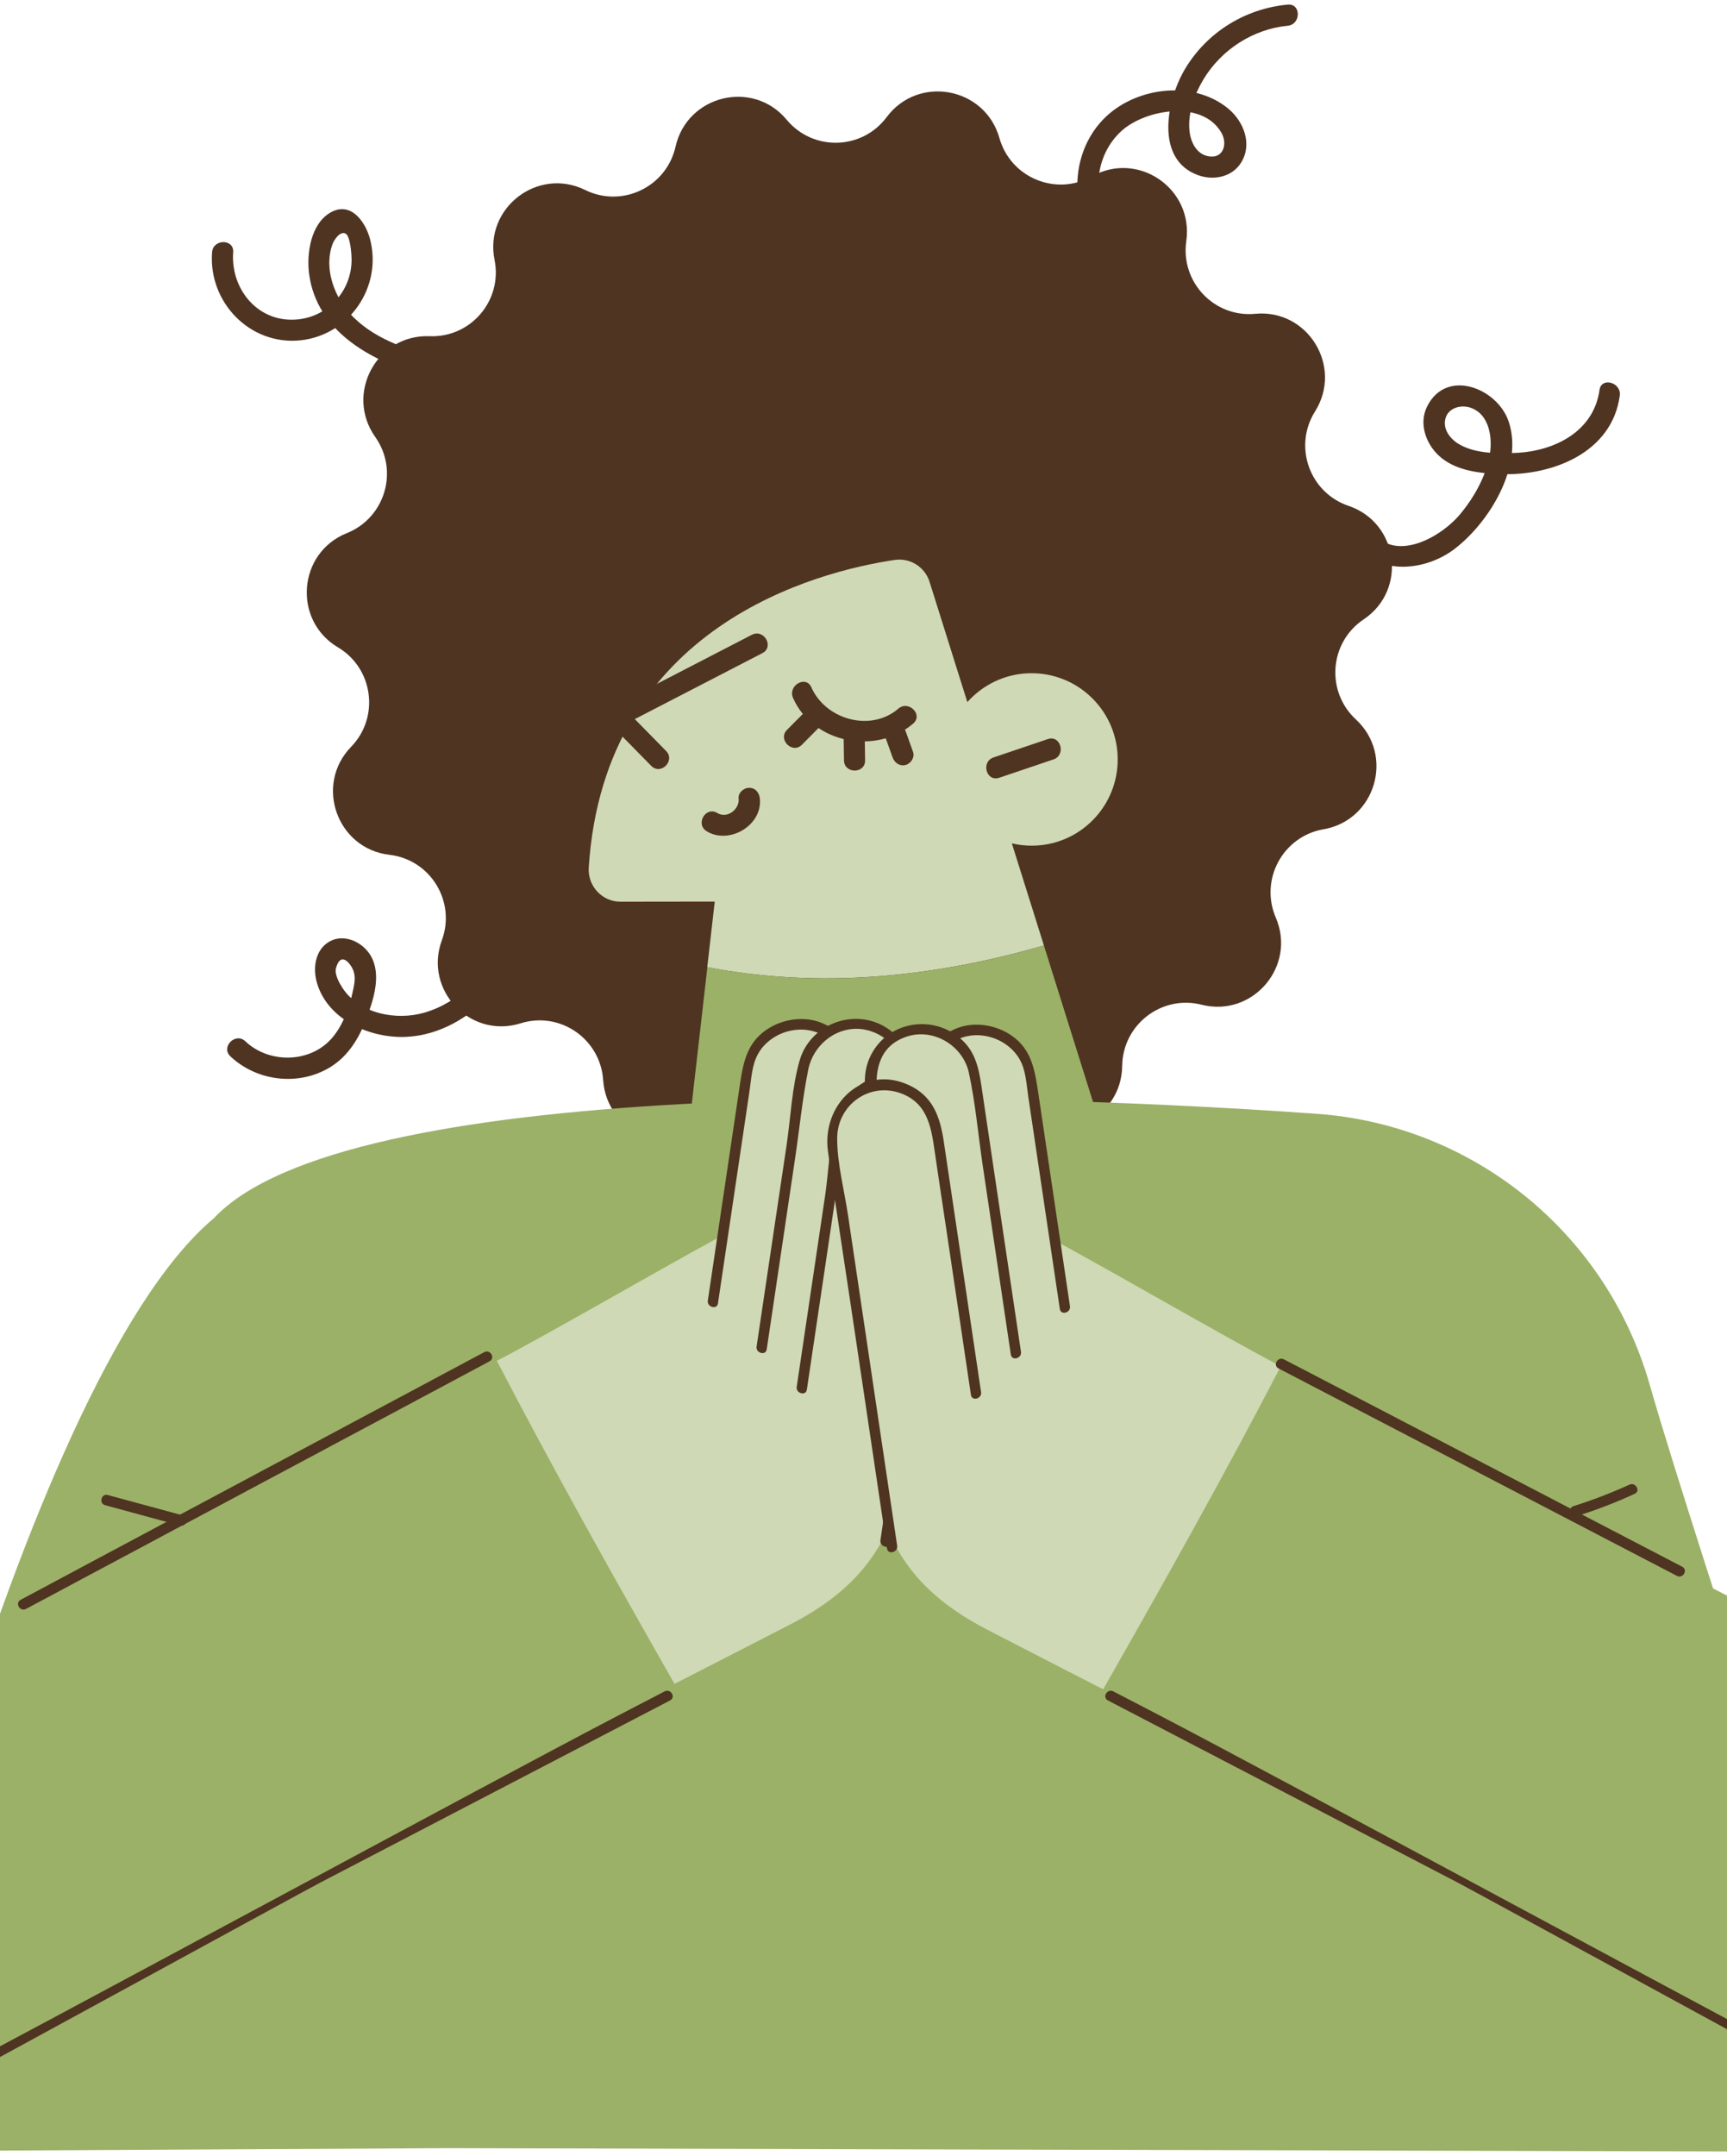 <svg width="375" height="468" viewBox="0 0 375 468" fill="none" xmlns="http://www.w3.org/2000/svg">
<path d="M217.01 29.958C219.438 38.582 229.301 42.669 237.112 38.282C247.126 32.64 259.217 40.964 257.59 52.347C256.313 61.222 263.648 68.969 272.561 68.117C284.001 67.039 291.662 79.575 285.553 89.302C280.772 96.899 284.352 106.953 292.838 109.811C303.703 113.496 305.656 128.063 296.093 134.456C288.658 139.445 287.832 150.076 294.416 156.168C302.852 163.965 298.697 178.056 287.381 180.011C278.569 181.541 273.487 190.917 277.017 199.166C281.573 209.721 272.035 220.903 260.92 218.095C252.233 215.889 243.796 222.407 243.671 231.358C243.546 242.866 230.303 249.209 221.265 242.089C214.231 236.548 203.867 239.055 200.136 247.203C195.355 257.658 180.66 258.059 175.302 247.88C171.122 239.957 160.632 238.002 153.923 243.944C145.311 251.541 131.743 245.924 130.967 234.442C130.366 225.491 121.579 219.449 113.042 222.132C102.077 225.566 91.963 214.886 95.944 204.105C99.048 195.681 93.465 186.58 84.553 185.552C73.162 184.223 68.231 170.359 76.242 162.11C82.475 155.692 81.073 145.087 73.388 140.523C63.524 134.657 64.651 119.99 75.316 115.728C83.627 112.393 86.656 102.164 81.474 94.843C74.84 85.466 81.824 72.529 93.29 72.981C102.227 73.332 109.162 65.208 107.384 56.408C105.131 45.126 116.772 36.175 127.061 41.24C135.097 45.201 144.711 40.588 146.688 31.838C149.217 20.631 163.486 17.171 170.821 25.997C176.554 32.891 187.219 32.59 192.551 25.395C199.436 16.218 213.88 18.901 217.01 29.958Z" fill="#4F3422"/>
<path d="M358.203 300.53C348.815 267.636 319.901 244.169 285.829 241.763C207.847 236.222 74.69 234.216 46.426 264.452C37.188 274.331 56.039 256.379 46.426 264.452C3.192 300.731 -33.542 467 -33.542 467L97.446 466.298L408.706 467.1C410.258 459.077 368.617 337.085 358.203 300.53Z" fill="#9BB167"/>
<path d="M226.673 205.233L219.713 183.07C225.546 184.449 231.955 182.995 236.687 178.607C244.272 171.587 244.748 159.753 237.738 152.157C230.728 144.56 218.912 144.084 211.327 151.104C210.876 151.53 210.451 151.956 210.05 152.407L201.839 126.283C200.812 123.049 197.608 121.043 194.254 121.544C177.631 124.026 131.217 135.685 127.838 188.335C127.587 192.321 130.716 195.731 134.722 195.731L155.2 195.706L153.573 209.947C178.257 214.685 202.84 212.103 226.673 205.233Z" fill="#CFD9B5"/>
<path d="M226.673 205.233C202.865 212.128 178.257 214.685 153.598 209.947L148.741 252.493C146.288 273.93 158.755 294.639 179.158 301.584C180.109 301.909 181.085 302.21 182.062 302.511C217.41 312.791 249.78 278.768 238.714 243.593L226.673 205.233Z" fill="#9BB167"/>
<path d="M163.261 137.791C153.147 143.03 143.008 148.245 132.895 153.485C131.568 154.162 131.443 156.093 132.419 157.096C135.423 160.154 138.402 163.188 141.406 166.247C143.484 168.353 146.713 165.119 144.636 163.013C141.632 159.954 138.652 156.92 135.648 153.861C135.498 155.065 135.348 156.268 135.173 157.472C145.287 152.232 155.425 147.017 165.539 141.777C168.193 140.398 165.865 136.437 163.261 137.791Z" fill="#4F3422"/>
<path d="M160.382 173.292C160.658 175.649 157.904 177.805 155.751 176.476C153.222 174.947 150.919 178.908 153.448 180.438C158.329 183.421 165.639 179.159 164.988 173.292C164.838 172.064 164.037 171.011 162.685 171.011C161.559 170.986 160.257 172.039 160.382 173.292Z" fill="#4F3422"/>
<path d="M227.524 160.431C223.594 161.759 219.663 163.088 215.733 164.417C212.954 165.37 214.156 169.782 216.959 168.83C220.89 167.501 224.82 166.172 228.751 164.843C231.529 163.916 230.328 159.478 227.524 160.431Z" fill="#4F3422"/>
<path d="M172.198 151.505C176.579 161.408 190.248 163.941 198.284 157.071C200.537 155.14 197.283 151.906 195.055 153.837C189.046 158.976 179.283 156.218 176.179 149.198C174.977 146.491 171.022 148.822 172.198 151.505Z" fill="#4F3422"/>
<path d="M175.953 153.335C174.276 155.04 172.574 156.72 170.896 158.425C168.819 160.506 172.048 163.765 174.126 161.659C175.803 159.954 177.505 158.274 179.183 156.569C181.286 154.488 178.056 151.254 175.953 153.335Z" fill="#4F3422"/>
<path d="M183.188 159.954C183.213 161.659 183.238 163.339 183.264 165.044C183.289 168.002 187.895 168.002 187.845 165.044C187.82 163.339 187.795 161.659 187.77 159.954C187.72 157.021 183.138 156.996 183.188 159.954Z" fill="#4F3422"/>
<path d="M192.201 159.904C192.751 161.408 193.277 162.937 193.828 164.442C194.254 165.595 195.38 166.397 196.657 166.046C197.783 165.745 198.685 164.392 198.259 163.213C197.708 161.709 197.183 160.18 196.632 158.675C196.206 157.497 195.08 156.72 193.803 157.071C192.676 157.397 191.8 158.75 192.201 159.904Z" fill="#4F3422"/>
<path d="M207.972 328.335C207.972 332.723 204.417 336.308 200.011 336.308C195.63 336.308 192.051 332.748 192.051 328.335C192.051 323.948 195.605 320.362 200.011 320.362C204.417 320.362 207.972 323.922 207.972 328.335Z" fill="#4F3422"/>
<path d="M92.765 303.163C67.255 316.276 41.745 329.388 16.21 342.501C10.352 345.509 4.494 348.518 -1.364 351.526C-10.977 356.491 -18.788 363.034 -23.019 373.314C-26.774 382.415 -27.225 394.975 -22.969 404.051C-18.563 413.453 -11.278 422.078 -1.239 425.738C8.299 429.198 20.065 430.502 29.453 425.688C45.45 417.465 61.472 409.241 77.469 400.993C100.475 389.159 123.482 377.35 146.488 365.516C133.32 342.35 120.252 319.109 107.91 295.391C102.853 297.999 97.796 300.581 92.765 303.163Z" fill="#9BB167"/>
<path d="M171.573 352.63C181.186 347.69 188.996 341.147 193.227 330.867C196.982 321.766 197.433 309.206 193.177 300.13C188.771 290.728 181.486 282.103 171.447 278.443C161.909 274.983 170.246 261.219 160.858 266.057C149.893 271.698 118.85 289.775 107.885 295.391C120.227 319.134 133.27 342.375 146.463 365.516C148.967 364.238 151.495 362.934 153.998 361.655C159.856 358.647 165.714 355.638 171.573 352.63Z" fill="#CFD9B5"/>
<path d="M175.878 296.569C178.908 276.236 181.937 255.878 184.966 235.545C185.842 229.628 181.586 223.11 175.428 222.433C169.294 221.756 163.286 225.642 162.335 231.985C159.306 252.318 156.276 272.676 153.247 293.009C152.371 298.926 156.627 305.445 162.785 306.122C168.919 306.824 174.927 302.912 175.878 296.569Z" fill="#CFD9B5"/>
<path d="M176.98 296.87C179.258 281.502 181.561 266.108 183.839 250.739C185.191 241.613 190.048 227.222 178.757 222.182C174.777 220.402 169.87 221.129 166.34 223.586C161.959 226.62 161.284 231.183 160.558 236.147C158.279 251.541 155.976 266.91 153.698 282.304C153.473 283.758 155.701 284.36 155.901 282.906C157.754 270.495 159.581 258.085 161.434 245.674C161.884 242.691 162.31 239.707 162.761 236.749C163.161 234.066 163.261 231.133 164.638 228.701C167.467 223.737 174.577 221.856 179.333 225.116C185.016 229.027 183.864 235.27 182.988 241.161C182.112 247.103 181.211 253.07 180.335 259.012C178.482 271.423 176.655 283.808 174.802 296.219C174.552 297.723 176.755 298.325 176.98 296.87Z" fill="#4F3422"/>
<path d="M181.361 335.155C186.543 301.985 191.725 268.79 196.907 235.62C197.833 229.703 193.628 223.16 187.444 222.433C181.311 221.706 175.278 225.567 174.276 231.91C169.094 265.079 163.912 298.274 158.73 331.444C157.804 337.361 162.009 343.905 168.193 344.632C174.326 345.359 180.359 341.498 181.361 335.155Z" fill="#CFD9B5"/>
<path d="M188.27 302.386C190.173 289.549 192.101 276.713 194.003 263.901C194.954 257.483 195.906 251.065 196.857 244.646C197.533 240.033 199.16 234.843 197.783 230.205C195.63 222.934 187.995 219.324 181.035 222.107C177.531 223.511 174.752 226.419 173.675 230.055C171.948 235.896 171.698 242.565 170.796 248.608C168.618 263.174 166.465 277.716 164.287 292.282C164.062 293.736 166.29 294.338 166.49 292.884C168.543 279.07 170.596 265.255 172.649 251.441C173.6 245.047 174.226 238.529 175.503 232.186C176.73 226.093 182.963 221.756 189.172 223.862C196.607 226.394 196.106 234.066 195.155 240.309C194.153 246.978 193.177 253.647 192.176 260.291C190.123 274.105 188.07 287.92 186.017 301.759C185.842 303.213 188.045 303.84 188.27 302.386Z" fill="#4F3422"/>
<path d="M182.638 243.919C178.958 268.64 175.277 293.36 171.597 318.081C170.721 323.998 174.977 330.516 181.136 331.193C187.269 331.87 193.277 327.984 194.228 321.641C197.908 296.92 201.589 272.2 205.269 247.479C206.145 241.562 201.889 235.044 195.731 234.367C189.597 233.69 183.589 237.576 182.638 243.919Z" fill="#CFD9B5"/>
<path d="M193.402 334.954C197.483 307.601 201.538 280.248 205.619 252.895C206.395 247.755 207.321 242.941 204.142 238.378C201.238 234.216 196.356 232.386 191.4 233.464C179.834 235.971 180.56 250.137 179.183 259.413C177.13 273.278 175.052 287.142 172.999 301.032C172.774 302.486 175.002 303.088 175.202 301.634C176.729 291.304 178.282 280.975 179.809 270.645C180.635 265.004 181.486 259.363 182.312 253.747C182.988 249.184 182.863 242.841 185.992 239.206C190.699 233.765 199.436 234.392 202.915 240.81C205.644 245.875 203.291 252.87 202.49 258.235C200.662 270.52 198.835 282.83 197.007 295.115C195.055 308.177 193.127 321.265 191.174 334.327C190.974 335.781 193.177 336.408 193.402 334.954Z" fill="#4F3422"/>
<path d="M293.239 304.342C318.749 317.454 344.259 330.567 369.794 343.679C375.652 346.688 381.51 349.696 387.368 352.705C396.981 357.644 404.792 364.188 409.023 374.467C412.778 383.568 413.228 396.129 408.973 405.205C404.566 414.607 397.282 423.256 387.243 426.892C377.705 430.351 365.939 431.655 356.551 426.841C340.554 418.618 324.532 410.395 308.535 402.146C285.528 390.312 262.522 378.503 239.515 366.67C252.683 343.504 265.751 320.262 278.093 296.544C283.15 299.152 288.207 301.759 293.239 304.342Z" fill="#9BB167"/>
<path d="M214.431 353.783C204.818 348.844 197.007 342.3 192.776 332.021C189.021 322.92 188.571 310.359 192.826 301.283C197.232 291.881 204.517 283.231 214.556 279.596C224.094 276.136 215.758 262.372 225.146 267.211C236.111 272.852 267.153 290.928 278.118 296.57C265.776 320.312 252.733 343.554 239.54 366.695C237.037 365.416 234.509 364.112 232.005 362.834C226.147 359.825 220.289 356.817 214.431 353.783Z" fill="#CFD9B5"/>
<path d="M210.125 297.748C207.096 277.414 204.067 257.056 201.038 236.723C200.162 230.806 204.417 224.288 210.576 223.611C216.709 222.934 222.718 226.82 223.669 233.163C226.698 253.496 229.727 273.854 232.756 294.187C233.633 300.104 229.377 306.623 223.218 307.3C217.085 307.977 211.077 304.091 210.125 297.748Z" fill="#CFD9B5"/>
<path d="M211.227 297.447C209.374 285.036 207.547 272.651 205.694 260.24C204.818 254.298 203.917 248.331 203.04 242.389C202.164 236.498 200.988 230.255 206.695 226.344C211.452 223.059 218.537 224.965 221.391 229.929C222.768 232.311 222.868 235.294 223.268 237.977C223.719 240.96 224.144 243.944 224.595 246.902C226.448 259.313 228.275 271.723 230.128 284.134C230.353 285.588 232.556 284.961 232.331 283.532C230.052 268.138 227.749 252.769 225.471 237.375C224.72 232.411 224.069 227.848 219.688 224.814C216.158 222.357 211.252 221.63 207.271 223.41C195.956 228.45 200.837 242.816 202.189 251.967C204.467 267.336 206.771 282.73 209.049 298.098C209.224 299.502 211.452 298.876 211.227 297.447Z" fill="#4F3422"/>
<path d="M204.643 336.333C199.461 303.163 194.278 269.968 189.096 236.799C188.17 230.882 192.376 224.338 198.559 223.611C204.693 222.884 210.726 226.745 211.727 233.088C216.909 266.258 222.092 299.452 227.274 332.622C228.2 338.539 223.994 345.083 217.811 345.81C211.677 346.537 205.644 342.676 204.643 336.333Z" fill="#CFD9B5"/>
<path d="M199.936 302.937C197.883 289.123 195.831 275.309 193.778 261.469C192.827 255.051 191.875 248.632 190.924 242.214C189.973 235.796 189.046 227.673 196.807 225.04C202.64 223.059 209.074 226.945 210.376 232.837C211.777 239.306 212.378 246.05 213.33 252.594C215.382 266.408 217.435 280.223 219.488 294.037C219.713 295.491 221.916 294.864 221.691 293.435C219.788 280.599 217.861 267.762 215.958 254.95C215.007 248.532 214.056 242.114 213.104 235.695C212.478 231.559 211.677 227.973 208.298 225.216C202.39 220.377 193.427 221.68 189.497 228.324C187.144 232.311 187.694 236.222 188.345 240.584C189.297 247.003 190.248 253.421 191.199 259.839C193.377 274.406 195.53 288.948 197.708 303.514C197.933 305.018 200.162 304.392 199.936 302.937Z" fill="#4F3422"/>
<path d="M203.366 245.097C207.046 269.818 210.726 294.538 214.406 319.259C215.282 325.176 211.026 331.694 204.868 332.371C198.735 333.048 192.726 329.162 191.775 322.819C188.095 298.099 184.415 273.378 180.735 248.657C179.859 242.74 184.115 236.222 190.273 235.545C196.406 234.868 202.415 238.754 203.366 245.097Z" fill="#CFD9B5"/>
<path d="M194.804 335.505C191.249 311.662 187.695 287.794 184.165 263.951C183.364 258.511 181.786 252.644 181.786 247.153C181.761 239.807 188.871 234.743 195.756 237.375C201.814 239.707 202.29 245.423 203.116 251.014C203.917 256.43 204.718 261.845 205.544 267.261C207.296 279.094 209.074 290.928 210.826 302.787C211.052 304.241 213.255 303.614 213.029 302.185C211.202 289.975 209.399 277.766 207.572 265.531C206.696 259.589 205.794 253.647 204.918 247.705C204.142 242.565 202.64 238.127 197.683 235.695C187.544 230.731 178.357 239.682 179.784 249.936C181.661 263.324 183.764 276.662 185.742 290.026C188.02 305.394 190.323 320.738 192.601 336.107C192.802 337.586 195.03 336.96 194.804 335.505Z" fill="#4F3422"/>
<path d="M5.645 349.245C35.035 333.55 64.451 317.855 93.841 302.16C97.996 299.929 102.152 297.723 106.308 295.491C107.61 294.789 106.458 292.809 105.156 293.511C75.766 309.205 46.351 324.9 16.96 340.595C12.805 342.826 8.649 345.033 4.493 347.264C3.167 347.966 4.343 349.947 5.645 349.245Z" fill="#4F3422"/>
<path d="M365.288 340.093C339.978 326.931 314.694 313.743 289.384 300.58C285.854 298.75 282.324 296.895 278.769 295.065C277.468 294.388 276.291 296.368 277.618 297.045C302.927 310.208 328.212 323.396 353.522 336.558C357.052 338.388 360.581 340.244 364.136 342.074C365.438 342.751 366.59 340.77 365.288 340.093Z" fill="#4F3422"/>
<path d="M407.5 455.541C382.19 442.379 277.659 385.817 252.349 372.655C248.819 370.824 245.29 368.969 241.735 367.139C240.433 366.462 239.256 368.443 240.583 369.12C265.893 382.282 291.177 395.47 316.487 408.632C320.017 410.463 402.794 455.692 406.348 457.522C407.65 458.199 408.802 456.218 407.5 455.541Z" fill="#4F3422"/>
<path d="M-21.428 455.541C3.882 442.379 108.413 385.817 133.723 372.655C137.253 370.824 140.783 368.969 144.337 367.139C145.639 366.462 146.816 368.443 145.489 369.12C120.179 382.282 94.895 395.47 69.585 408.632C66.055 410.463 -16.721 455.692 -20.276 457.522C-21.578 458.199 -22.73 456.218 -21.428 455.541Z" fill="#4F3422"/>
<path d="M22.819 326.73C28.226 328.21 33.633 329.664 39.066 331.143C40.493 331.519 41.094 329.313 39.667 328.937C34.259 327.457 28.852 326.003 23.419 324.524C21.992 324.123 21.392 326.329 22.819 326.73Z" fill="#4F3422"/>
<path d="M342.281 329.137C346.612 327.783 350.843 326.154 354.973 324.248C356.3 323.647 355.149 321.666 353.822 322.268C349.866 324.073 345.811 325.627 341.68 326.931C340.278 327.357 340.879 329.589 342.281 329.137Z" fill="#4F3422"/>
<path d="M292.964 115.878C297.169 125.029 308.735 124.528 315.77 119.213C323.305 113.496 330.891 101.236 327.586 91.484C325.133 84.238 314.068 79.85 309.887 88.224C308.084 91.81 309.511 96.097 312.29 98.779C315.845 102.189 321.277 102.766 325.959 102.916C337.049 103.292 350.017 98.303 351.719 85.893C352.12 83.009 347.714 81.756 347.313 84.664C346.061 93.665 337.55 97.927 329.213 98.303C325.258 98.479 320.351 98.504 316.821 96.423C314.894 95.294 313.292 93.214 313.842 90.932C314.393 88.575 317.122 87.798 319.225 88.475C323.531 89.879 324.156 95.294 323.43 99.055C322.554 103.568 320.026 108.031 317.122 111.541C312.39 117.232 301.25 122.948 296.944 113.522C295.667 110.889 291.737 113.221 292.964 115.878Z" fill="#4F3422"/>
<path d="M46.05 54.754C45.224 65.585 54.237 74.961 65.152 73.883C75.816 72.805 83.076 62.3 80.347 51.896C79.346 48.11 76.167 43.647 71.811 46.104C67.455 48.561 66.528 55.105 67.129 59.542C68.807 71.828 80.222 78.121 91.037 81.33C93.866 82.182 95.068 77.744 92.264 76.917C85.504 74.911 78.27 71.953 74.264 65.81C72.261 62.727 71.06 58.79 71.66 55.08C71.786 54.353 71.961 53.6 72.236 52.923C72.537 52.096 73.814 50.115 75.015 50.692C76.117 51.219 76.342 55.481 76.342 56.283C76.392 63.704 70.384 69.596 62.974 69.395C55.238 69.195 50.081 62.175 50.632 54.754C50.857 51.82 46.276 51.82 46.05 54.754Z" fill="#4F3422"/>
<path d="M50.031 229.302C55.864 234.818 65.127 235.846 71.961 231.484C75.691 229.102 77.944 225.341 79.496 221.305C81.048 217.168 82.951 211.602 80.473 207.415C78.745 204.481 74.69 202.576 71.535 204.381C68.331 206.211 67.88 210.348 68.882 213.557C71.335 221.505 80.548 225.466 88.283 225.065C99.273 224.489 107.585 216.165 113.518 207.641C115.195 205.209 111.24 202.927 109.562 205.334C105.231 211.552 99.624 217.669 92.114 219.825C86.005 221.58 77.994 220.051 74.339 214.41C73.663 213.357 72.587 211.451 72.962 210.123C74.064 206.186 76.367 209.496 76.793 210.875C77.193 212.178 76.993 213.382 76.717 214.686C75.966 218.446 74.464 222.784 71.811 225.642C66.979 230.832 58.292 230.807 53.26 226.018C51.132 224.012 47.878 227.272 50.031 229.302Z" fill="#4F3422"/>
<path d="M241.168 49.589C237.012 42.97 237.588 33.769 243.571 28.378C248.728 23.74 261.07 21.584 265.226 28.83C266.628 31.287 265.601 34.621 262.247 33.894C259.643 33.318 258.466 30.635 258.266 28.203C257.941 24.392 259.393 20.431 261.32 17.221C265.226 10.753 272.11 6.315 279.62 5.588C282.524 5.313 282.549 0.724 279.62 1C270.433 1.853 262.147 6.942 257.365 14.89C253.359 21.534 250.631 34.596 260.169 38.031C263.523 39.234 267.554 38.457 269.507 35.273C271.96 31.312 270.107 26.473 266.803 23.665C259.768 17.748 248.578 18.701 241.593 24.091C233.157 30.61 231.655 43.045 237.212 51.896C238.79 54.403 242.745 52.096 241.168 49.589Z" fill="#4F3422"/>
</svg>
